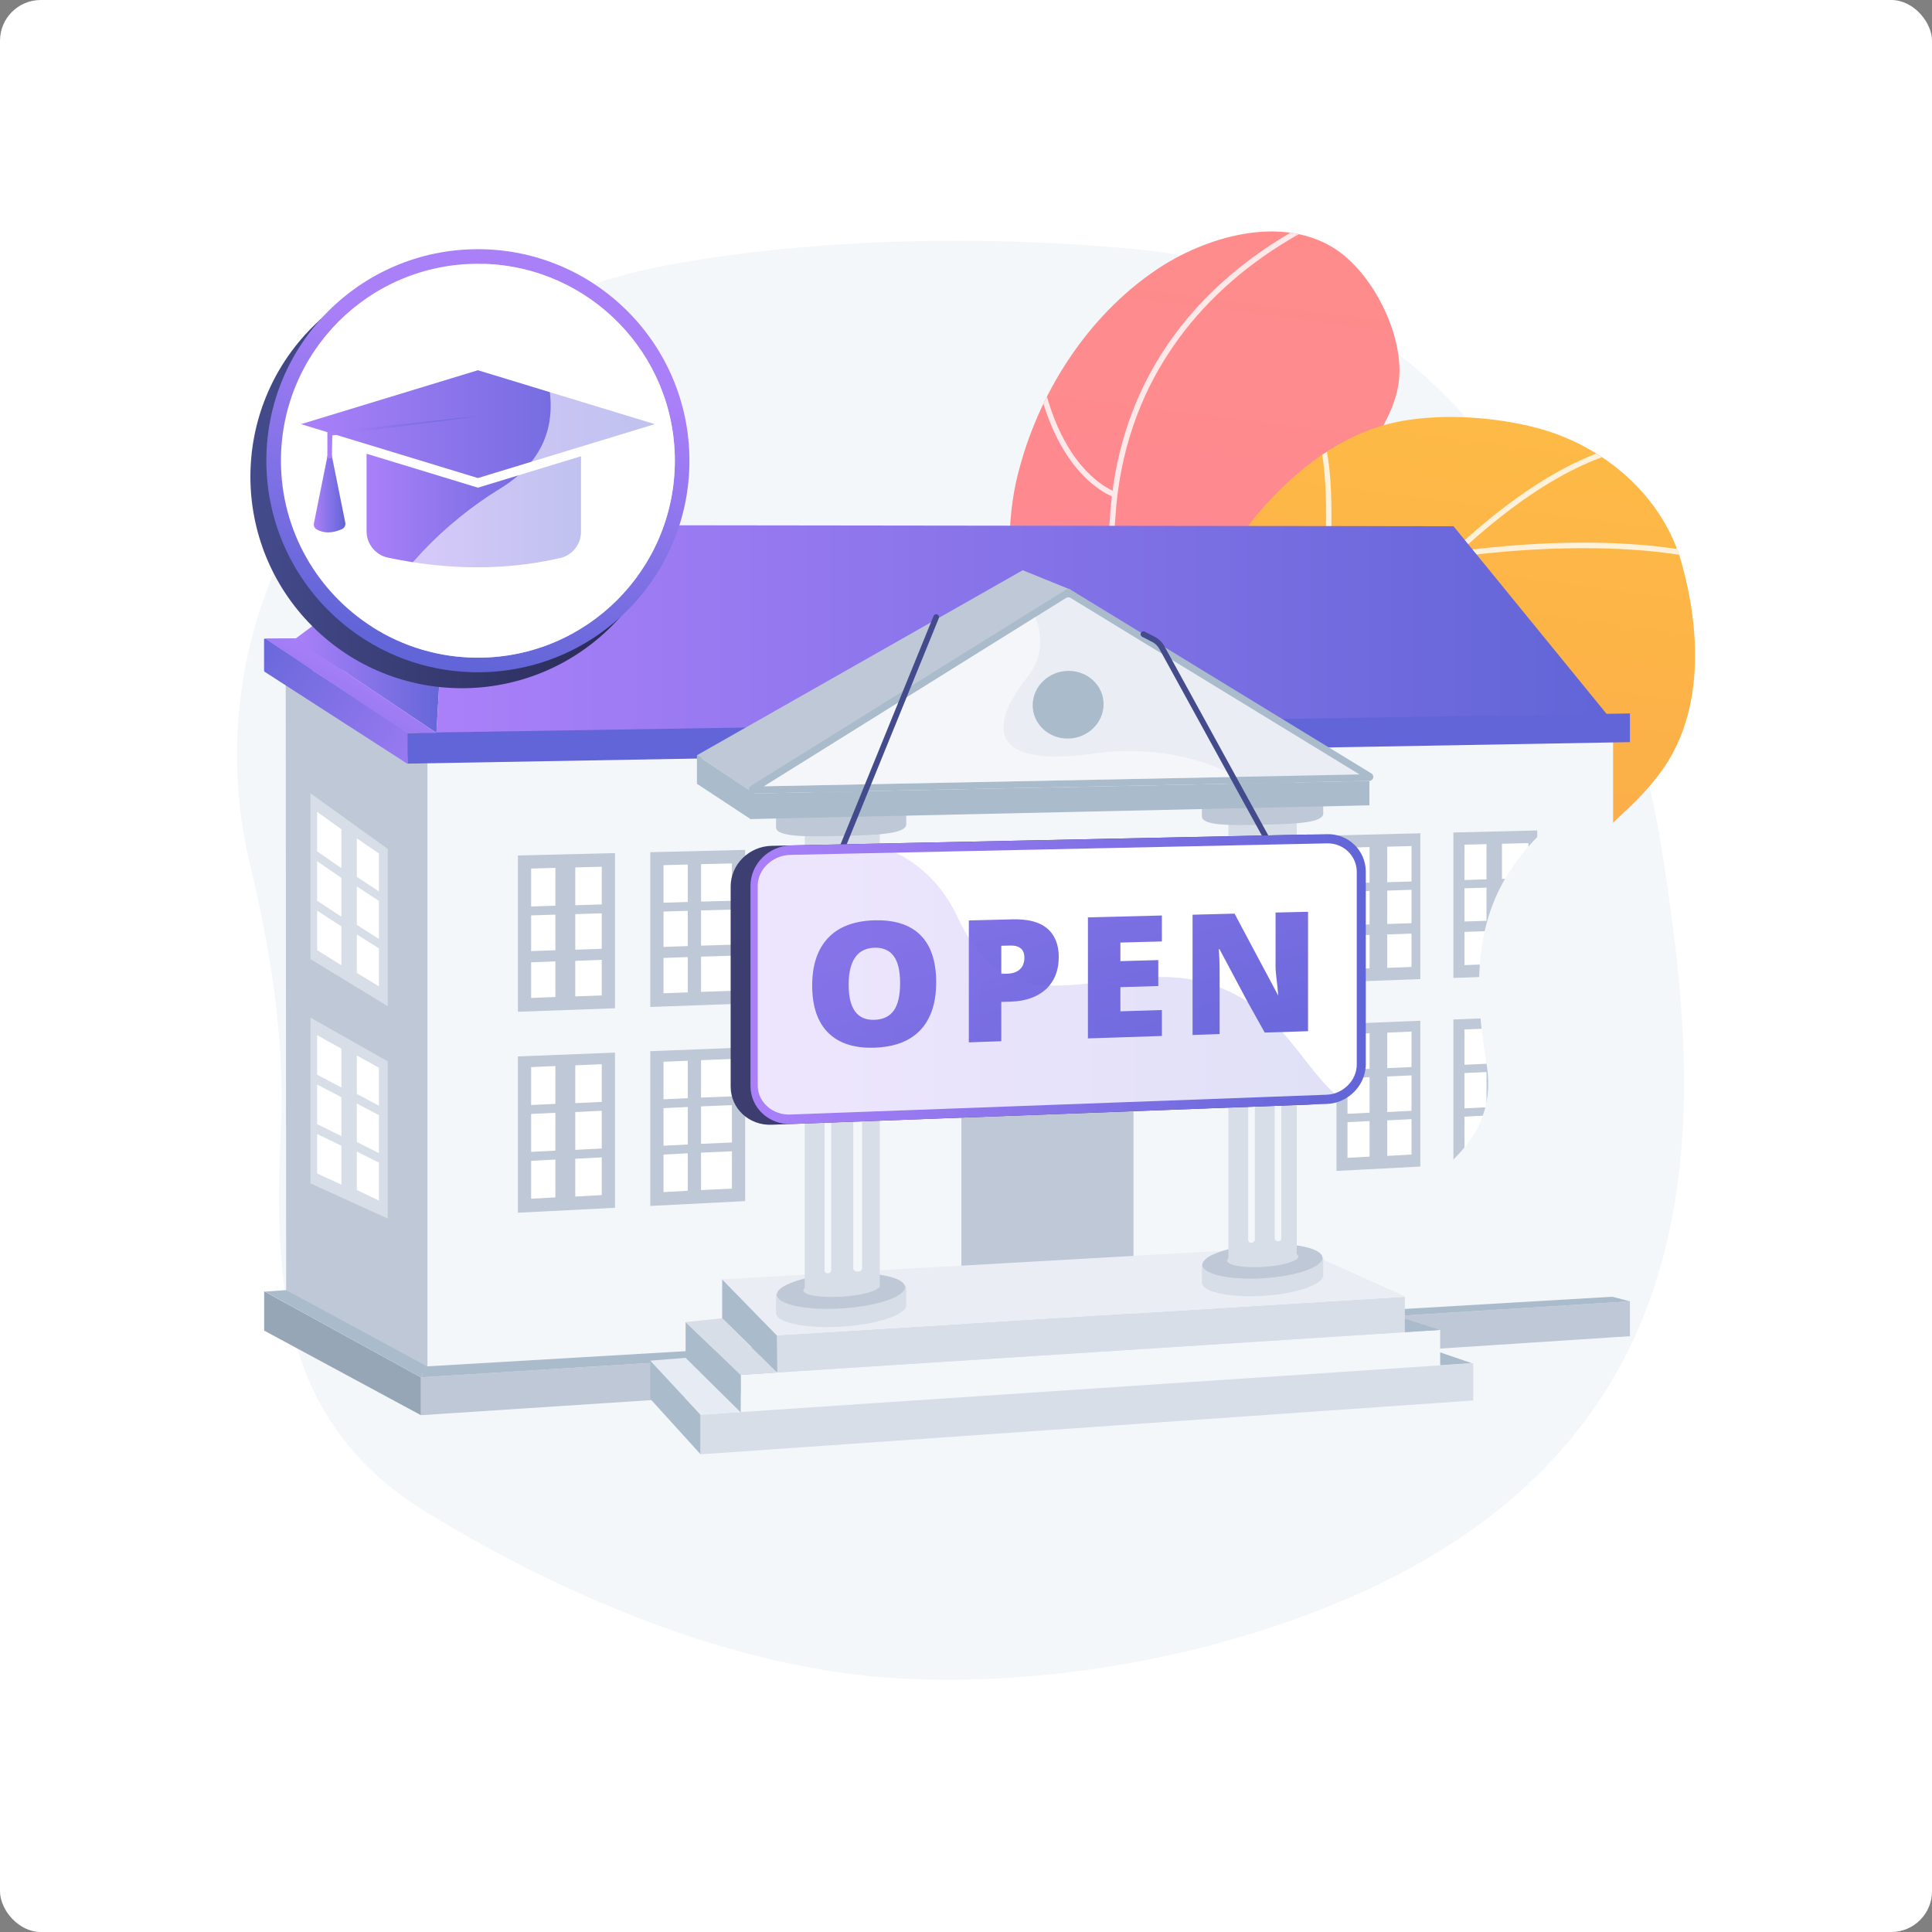<?xml version="1.0" encoding="UTF-8"?>
<svg xmlns="http://www.w3.org/2000/svg" xmlns:xlink="http://www.w3.org/1999/xlink" viewBox="0 0 3710 3710">
  <rect x="0" y="0" width="3710" height="3710" fill="#808080" stroke="none"/>
  <defs>
    <style>
      .cls-1 {
        opacity: .6;
      }

      .cls-1, .cls-2, .cls-3, .cls-4, .cls-5, .cls-6, .cls-7, .cls-8, .cls-9, .cls-10, .cls-11, .cls-12, .cls-13, .cls-14, .cls-15, .cls-16, .cls-17, .cls-18, .cls-19, .cls-20, .cls-21, .cls-22, .cls-23, .cls-24, .cls-25, .cls-26, .cls-27, .cls-28, .cls-29, .cls-30, .cls-31, .cls-32, .cls-33 {
        stroke-width: 0px;
      }

      .cls-1, .cls-17, .cls-30 {
        fill: #fff;
      }

      .cls-1, .cls-34, .cls-30 {
        mix-blend-mode: soft-light;
      }

      .cls-35, .cls-20 {
        fill: url(#linear-gradient-2);
      }

      .cls-2 {
        fill: url(#linear-gradient-12);
      }

      .cls-3 {
        fill: url(#linear-gradient-17);
      }

      .cls-4 {
        fill: url(#linear-gradient-19);
      }

      .cls-5, .cls-36 {
        fill: url(#linear-gradient);
      }

      .cls-6 {
        fill: url(#linear-gradient-6);
      }

      .cls-7 {
        fill: #d8dee8;
      }

      .cls-8, .cls-27 {
        fill: #f4f7fa;
      }

      .cls-9 {
        fill: #e6ebf4;
      }

      .cls-37 {
        isolation: isolate;
      }

      .cls-10 {
        fill: url(#linear-gradient-15);
      }

      .cls-11 {
        fill: #bfc8d6;
      }

      .cls-12 {
        fill: url(#linear-gradient-11);
      }

      .cls-13 {
        fill: url(#linear-gradient-5);
      }

      .cls-14 {
        fill: #444b8c;
      }

      .cls-38 {
        clip-path: url(#clippath-1);
      }

      .cls-15 {
        fill: url(#linear-gradient-13);
      }

      .cls-16 {
        fill: url(#linear-gradient-16);
      }

      .cls-18 {
        fill: url(#linear-gradient-20);
      }

      .cls-19 {
        fill: url(#linear-gradient-14);
      }

      .cls-21 {
        fill: #eaedf3;
      }

      .cls-34 {
        opacity: .8;
      }

      .cls-22 {
        fill: url(#linear-gradient-21);
        opacity: .2;
      }

      .cls-22, .cls-27 {
        mix-blend-mode: multiply;
      }

      .cls-23 {
        fill: url(#linear-gradient-7);
      }

      .cls-24 {
        fill: url(#linear-gradient-3);
      }

      .cls-39 {
        clip-path: url(#clippath);
      }

      .cls-25 {
        fill: url(#linear-gradient-9);
      }

      .cls-26 {
        fill: #abc;
      }

      .cls-28 {
        fill: url(#linear-gradient-8);
      }

      .cls-29 {
        fill: url(#linear-gradient-18);
      }

      .cls-30 {
        opacity: .5;
      }

      .cls-31 {
        fill: url(#linear-gradient-10);
      }

      .cls-32 {
        fill: url(#linear-gradient-4);
      }

      .cls-33 {
        fill: #97a6b7;
      }
    </style>
    <linearGradient id="linear-gradient" x1="2478.35" y1="-418.66" x2="1535.87" y2="6877.95" gradientUnits="userSpaceOnUse">
      <stop offset="0" stop-color="#ff9085"/>
      <stop offset="1" stop-color="#fb6fbb"/>
    </linearGradient>
    <clipPath id="clippath">
      <path class="cls-5" d="M2682.43,1070.87c-11.42,1.01-22.33,2.19-32.3,3.16-30.92,3.01-98.7,21.77-122.07-9.02-38.53-50.8,59.36-136.96,84-175.66,30.48-47.88,68.25-101.18,74.38-159.33,9.32-88.43-51.26-208.06-126.02-254.24-103.12-63.7-247.18-20.35-339.83,42.19-134.22,90.6-228.53,240.04-266.81,396.13-41.26,168.24,15.64,342.39-.67,512.91-25.63,268.02-405.5-73.44-331.26,631.35,16.39,155.59,43.12,325.79,130.53,459.15,36.25,55.3,108.72,132.15,180.95,127.71,102.42-6.29,97.84-151.18,129.62-218.07,37.14-78.19,101.94-139.96,173.95-186.16,91.59-58.77,197.77-111.33,234.18-222.3,23.64-72.06-11.94-146.26-57.46-202.32-25.09-30.89-78.57-66.21-70.55-111.73,6.65-37.76,59.7-65.49,87.36-85.4,85.08-61.22,167.79-127.18,243.45-199.79,67.9-65.16,182.73-164.01,173.43-269.91-7.48-85.23-95.53-84.84-164.88-78.68Z"/>
    </clipPath>
    <linearGradient id="linear-gradient-2" x1="2738.31" y1="145.31" x2="2037.26" y2="5572.81" gradientUnits="userSpaceOnUse">
      <stop offset="0" stop-color="#ffc444"/>
      <stop offset="1" stop-color="#f36f56"/>
    </linearGradient>
    <clipPath id="clippath-1">
      <path class="cls-20" d="M3229.58,1082.22c-35.83-129.14-149.29-226.95-279.09-260.71-79.03-20.56-175.51-27.51-256.11-13.48-113.37,19.73-206.95,93.69-279.9,179.41-85.71,100.72-93.73,225.53-124.37,349.51-6.01,24.31-45.63,158.15-75.63,79.71-41.84-109.38-135.14-90.09-135.16-90.09-73,15.1-129.11,68.7-156.1,136.16-72.1,180.19-49.81,414.26-34.56,603.13,7.17,88.84,18.22,177.21,31.4,265.29,3.26,21.77,18.89,39.65,40.05,45.74,21.16,6.09,43.92-.74,58.25-17.47,14.89-17.39,30.49-33.36,44.94-47.42,138.9-135.17,356.38-155.18,539.88-163.26,107.14-4.72,195.42-11.53,288.77-69.06,38.79-23.91,80.95-53.26,98.93-96.95,16.27-39.52,19.43-107.2-5.07-143.95-30.51-45.77-98.28-42.89-138.62-76.61-65.18-54.48,105.3-92.39,139.64-103.43,54.75-17.6,91.05-61.26,132.06-99.12,31.33-28.92,60.79-60.39,83.52-96.62,69.44-110.65,60.92-259.19,27.18-380.77Z"/>
    </clipPath>
    <linearGradient id="linear-gradient-3" x1="1645.25" y1="1867.4" x2="1673.37" y2="1580.58" gradientUnits="userSpaceOnUse">
      <stop offset="0" stop-color="#aa80f9"/>
      <stop offset="1" stop-color="#6165d7"/>
    </linearGradient>
    <linearGradient id="linear-gradient-4" x1="567.33" y1="1207.77" x2="861.24" y2="1207.77" xlink:href="#linear-gradient-3"/>
    <linearGradient id="linear-gradient-5" x1="838.05" y1="1207.77" x2="3088.17" y2="1207.77" xlink:href="#linear-gradient-3"/>
    <linearGradient id="linear-gradient-6" x1="1892.4" y1="2058.56" x2="1921.44" y2="1762.38" xlink:href="#linear-gradient-3"/>
    <linearGradient id="linear-gradient-7" x1="889.43" y1="1536.22" x2="453.24" y2="1199" xlink:href="#linear-gradient-3"/>
    <linearGradient id="linear-gradient-8" x1="695.46" y1="1275.65" x2="526.26" y2="1593.79" xlink:href="#linear-gradient-3"/>
    <linearGradient id="linear-gradient-9" x1="480.85" y1="915.37" x2="1293.27" y2="915.37" gradientTransform="translate(907.08 -359.14) rotate(45)" gradientUnits="userSpaceOnUse">
      <stop offset="0" stop-color="#444b8c"/>
      <stop offset="1" stop-color="#26264f"/>
    </linearGradient>
    <linearGradient id="linear-gradient-10" x1="978.57" y1="676.15" x2="811.68" y2="1248.01" xlink:href="#linear-gradient-3"/>
    <linearGradient id="linear-gradient-11" x1="578.05" y1="814.47" x2="1257.35" y2="814.47" xlink:href="#linear-gradient-3"/>
    <linearGradient id="linear-gradient-12" x1="703.93" y1="980.36" x2="1115.72" y2="980.36" xlink:href="#linear-gradient-3"/>
    <linearGradient id="linear-gradient-13" x1="602.61" y1="938.48" x2="663.28" y2="938.48" xlink:href="#linear-gradient-3"/>
    <linearGradient id="linear-gradient-14" x1="628.66" y1="839.56" x2="917.7" y2="839.56" xlink:href="#linear-gradient-3"/>
    <linearGradient id="linear-gradient-15" x1="1303.72" y1="-832.57" x2="2203.09" y2="2694.67" gradientUnits="userSpaceOnUse">
      <stop offset="0" stop-color="#40447e"/>
      <stop offset="1" stop-color="#3c3b6b"/>
    </linearGradient>
    <linearGradient id="linear-gradient-16" x1="1441.17" y1="1880.16" x2="2622.7" y2="1880.16" xlink:href="#linear-gradient-3"/>
    <linearGradient id="linear-gradient-17" x1="1457.23" y1="1020.61" x2="1802.57" y2="2374.97" xlink:href="#linear-gradient-3"/>
    <linearGradient id="linear-gradient-18" x1="1706.27" y1="970.06" x2="2045.46" y2="2300.31" xlink:href="#linear-gradient-3"/>
    <linearGradient id="linear-gradient-19" x1="1916.95" y1="922.26" x2="2252.34" y2="2237.64" xlink:href="#linear-gradient-3"/>
    <linearGradient id="linear-gradient-20" x1="2147.68" y1="875.89" x2="2477.55" y2="2169.57" xlink:href="#linear-gradient-3"/>
    <linearGradient id="linear-gradient-21" x1="1441.17" y1="1889.31" x2="2577.72" y2="1889.31" xlink:href="#linear-gradient-3"/>
  </defs>
  <g class="cls-37">
    <g id="Layer_2" data-name="Layer 2">
      <g id="Background">
        <rect class="cls-17" y="0" width="3710" height="3710" rx="78.24" ry="78.24"/>
      </g>
      <g id="Illustration">
        <path class="cls-8" d="M3195.32,2408.31c-80.94,311.22-308.86,599.46-860.96,748.59-199.51,53.91-431.69,80.38-638.68,64.03-304.64-24.08-623.93-161.6-877.66-317.52-175.6-107.9-245.49-253.49-270.23-418.07-15.31-101.76-13.37-210.77-8.49-322.62,7.35-168.26-19.4-337.69-59.01-501.41-60.95-252.07-10.74-516.48,139.63-733.31,150.38-216.83,388-367.7,659.02-418.39,456.6-85.38,919.83-29.04,919.83-29.04,610.1,63.37,918.93,669.07,994.25,1162.09,34.44,225.32,70.44,503.62,2.29,765.64Z"/>
        <g>
          <g>
            <path class="cls-36" d="M2682.43,1070.87c-11.42,1.01-22.33,2.19-32.3,3.16-30.92,3.01-98.7,21.77-122.07-9.02-38.53-50.8,59.36-136.96,84-175.66,30.48-47.88,68.25-101.18,74.38-159.33,9.32-88.43-51.26-208.06-126.02-254.24-103.12-63.7-247.18-20.35-339.83,42.19-134.22,90.6-228.53,240.04-266.81,396.13-41.26,168.24,15.64,342.39-.67,512.91-25.63,268.02-405.5-73.44-331.26,631.35,16.39,155.59,43.12,325.79,130.53,459.15,36.25,55.3,108.72,132.15,180.95,127.71,102.42-6.29,97.84-151.18,129.62-218.07,37.14-78.19,101.94-139.96,173.95-186.16,91.59-58.77,197.77-111.33,234.18-222.3,23.64-72.06-11.94-146.26-57.46-202.32-25.09-30.89-78.57-66.21-70.55-111.73,6.65-37.76,59.7-65.49,87.36-85.4,85.08-61.22,167.79-127.18,243.45-199.79,67.9-65.16,182.73-164.01,173.43-269.91-7.48-85.23-95.53-84.84-164.88-78.68Z"/>
            <g class="cls-39">
              <g class="cls-34">
                <path class="cls-17" d="M2136.6,2829.32c-1.05,0-2.1-.31-3.02-.97-174.81-124.87-257.09-315.52-251.52-582.85,4.86-233.06,73.17-485.94,139.24-730.49,52.03-192.58,101.17-374.48,110.11-520.59,7.17-117.06,40.59-223.24,99.35-315.6,46.99-73.86,110.17-139.04,187.79-193.75,132.03-93.06,262.09-123.94,263.39-124.25,2.8-.65,5.59,1.09,6.24,3.89.65,2.8-1.09,5.59-3.89,6.24-1.28.3-129.65,30.83-260.05,122.83-120.04,84.69-266.49,240.4-282.46,501.27-9.01,147.16-58.28,329.56-110.45,522.66-130.01,481.25-277.36,1026.7,108.29,1302.16,2.33,1.67,2.88,4.91,1.21,7.25-1.02,1.42-2.61,2.18-4.23,2.18Z"/>
                <path class="cls-17" d="M2140.73,954.92c-.53,0-1.07-.08-1.6-.25-1.4-.45-34.67-11.54-71.07-54.82-33.2-39.47-75.42-114.6-88.08-248.38-.27-2.86,1.83-5.39,4.68-5.66,2.84-.28,5.39,1.83,5.66,4.68,12.35,130.55,53.1,203.65,85.11,241.98,34.54,41.36,66.57,52.21,66.89,52.31,2.72.89,4.22,3.82,3.33,6.55-.71,2.19-2.75,3.59-4.94,3.59Z"/>
                <path class="cls-17" d="M2088.75,1281.56c-2.63,0-4.89-1.99-5.16-4.67-.29-2.85,1.79-5.41,4.64-5.7.89-.09,90.06-9.68,206.91-61.25,107.75-47.55,261.77-141.55,383.69-319.37,1.62-2.37,4.85-2.97,7.23-1.35,2.37,1.62,2.97,4.86,1.35,7.23-123.41,179.99-279.36,275.09-388.46,323.18-118.28,52.13-208.77,61.81-209.67,61.91-.18.02-.36.03-.53.03Z"/>
                <path class="cls-17" d="M1901.14,2078.57c-.57,0-1.16-.1-1.73-.3-3.62-1.28-89.46-32.25-160.39-119.02-41.67-50.98-69.25-110.63-81.99-177.31-15.87-83.09-8.58-177.32,21.69-280.08.81-2.75,3.69-4.33,6.45-3.52,2.75.81,4.33,3.7,3.52,6.45-67.29,228.45-5.57,369.44,58.07,447.5,69.04,84.69,155.24,115.87,156.1,116.17,2.71.96,4.12,3.93,3.17,6.63-.75,2.14-2.76,3.47-4.9,3.47Z"/>
                <path class="cls-17" d="M1931.37,1903.16c-2.57,0-4.8-1.9-5.15-4.52-.37-2.85,1.63-5.46,4.47-5.83,4.16-.55,416.75-56.6,517.86-212.72,1.57-2.41,4.78-3.1,7.19-1.54,2.41,1.56,3.1,4.78,1.54,7.19-43.67,67.43-145.46,124.52-302.55,169.69-116.46,33.49-221.63,47.55-222.68,47.69-.23.03-.46.04-.69.04Z"/>
              </g>
            </g>
          </g>
          <g>
            <path class="cls-35" d="M3229.58,1082.22c-35.83-129.14-149.29-226.95-279.09-260.71-79.03-20.56-175.51-27.51-256.11-13.48-113.37,19.73-206.95,93.69-279.9,179.41-85.71,100.72-93.73,225.53-124.37,349.51-6.01,24.31-45.63,158.15-75.63,79.71-41.84-109.38-135.14-90.09-135.16-90.09-73,15.1-129.11,68.7-156.1,136.16-72.1,180.19-49.81,414.26-34.56,603.13,7.17,88.84,18.22,177.21,31.4,265.29,3.26,21.77,18.89,39.65,40.05,45.74,21.16,6.09,43.92-.74,58.25-17.47,14.89-17.39,30.49-33.36,44.94-47.42,138.9-135.17,356.38-155.18,539.88-163.26,107.14-4.72,195.42-11.53,288.77-69.06,38.79-23.91,80.95-53.26,98.93-96.95,16.27-39.52,19.43-107.2-5.07-143.95-30.51-45.77-98.28-42.89-138.62-76.61-65.18-54.48,105.3-92.39,139.64-103.43,54.75-17.6,91.05-61.26,132.06-99.12,31.33-28.92,60.79-60.39,83.52-96.62,69.44-110.65,60.92-259.19,27.18-380.77Z"/>
            <g class="cls-38">
              <g class="cls-34">
                <path class="cls-17" d="M1898.53,2423.27c-.74,0-1.5-.16-2.21-.5-2.6-1.22-3.71-4.32-2.49-6.92,1.71-3.63,173.7-367.03,411.06-739.49,139.48-218.86,273.93-398.02,399.62-532.5,157.59-168.61,302-267.24,429.21-293.13,2.82-.57,5.56,1.24,6.13,4.06.57,2.81-1.24,5.56-4.06,6.13-125.05,25.45-267.6,123.04-423.69,290.04-125.25,134.01-259.31,312.66-398.44,530.99-237.01,371.91-408.72,734.72-410.42,738.34-.89,1.88-2.76,2.98-4.7,2.98Z"/>
                <path class="cls-17" d="M2516.65,1383.31c-.27,0-.55-.02-.83-.06-2.84-.45-4.77-3.12-4.31-5.95.78-4.9,77.37-491.04,1.32-573.08-1.95-2.1-1.83-5.39.28-7.34,2.1-1.95,5.4-1.82,7.34.28,79.46,85.71,4.55,561.56,1.32,581.78-.41,2.56-2.62,4.38-5.13,4.38Z"/>
                <path class="cls-17" d="M3425.44,1131.61c-.94,0-1.89-.25-2.75-.79-203.87-127.42-627.99-60.88-632.26-60.19-2.84.45-5.5-1.47-5.96-4.3-.46-2.83,1.47-5.5,4.3-5.96,1.07-.17,108.9-17.33,240.75-18.33,121.99-.96,290.22,12.19,398.67,79.97,2.43,1.52,3.17,4.73,1.65,7.16-.99,1.58-2.68,2.44-4.41,2.44Z"/>
                <path class="cls-17" d="M2069.64,2091.36c-.39,0-.78-.04-1.18-.14-2.8-.65-4.54-3.44-3.89-6.24,55.64-240.45-153-591.03-155.11-594.54-1.48-2.46-.69-5.65,1.77-7.13,2.47-1.48,5.66-.69,7.13,1.77.53.89,53.88,90.03,99.54,208.02,42.26,109.2,86.41,266.23,56.79,394.23-.56,2.4-2.7,4.03-5.06,4.03Z"/>
                <path class="cls-17" d="M2242.13,1792.16c-2.18,0-4.21-1.39-4.93-3.57-.9-2.73.58-5.66,3.31-6.56,1.86-.62,189.02-62,415.69-106.46,209.59-41.12,496.85-75.76,675.2-7.3,2.68,1.03,4.02,4.03,2.99,6.71-1.03,2.68-4.03,4.02-6.71,2.99-176.04-67.57-461.23-33.06-669.47,7.8-226.04,44.34-412.58,105.52-414.44,106.13-.54.18-1.09.26-1.63.26Z"/>
              </g>
            </g>
          </g>
        </g>
        <g>
          <polygon class="cls-8" points="3097.39 1390.28 3097.39 2568.19 2632.39 2593.36 2460.75 2602.67 820.95 2691.54 820.95 1426.88 3095.34 1390.32 3097.39 1390.28"/>
          <g>
            <g>
              <g>
                <g>
                  <polygon class="cls-11" points="2727.42 1880.14 2566.42 1886.06 2566.42 1604.16 2727.42 1600.14 2727.42 1880.14"/>
                  <g>
                    <g>
                      <polygon class="cls-17" points="2629.97 1694.92 2587.6 1696.2 2587.6 1627.8 2629.97 1626.64 2629.97 1694.92"/>
                      <polygon class="cls-17" points="2710.47 1692.72 2663.87 1694.1 2663.87 1625.91 2710.47 1624.66 2710.47 1692.72"/>
                    </g>
                    <g>
                      <polygon class="cls-17" points="2629.97 1775.24 2587.6 1776.67 2587.6 1712.29 2629.97 1710.98 2629.97 1775.24"/>
                      <polygon class="cls-17" points="2710.47 1772.78 2663.87 1774.33 2663.87 1710.15 2710.47 1708.73 2710.47 1772.78"/>
                    </g>
                    <g>
                      <polygon class="cls-17" points="2629.97 1859.58 2587.6 1861.17 2587.6 1796.79 2629.97 1795.32 2629.97 1859.58"/>
                      <polygon class="cls-17" points="2710.47 1856.85 2663.87 1858.57 2663.87 1794.39 2710.47 1792.8 2710.47 1856.85"/>
                    </g>
                  </g>
                </g>
                <g>
                  <polygon class="cls-11" points="2951.98 1872.12 2790.97 1877.94 2790.97 1598.64 2951.98 1594.7 2951.98 1872.12"/>
                  <g>
                    <g>
                      <polygon class="cls-17" points="2854.53 1688.58 2812.16 1689.84 2812.16 1622.07 2854.53 1620.93 2854.53 1688.58"/>
                      <polygon class="cls-17" points="2935.03 1686.42 2884.19 1687.78 2884.19 1620.22 2935.03 1618.99 2935.03 1686.42"/>
                    </g>
                    <g>
                      <polygon class="cls-17" points="2854.53 1768.16 2812.16 1769.57 2812.16 1705.78 2854.53 1704.5 2854.53 1768.16"/>
                      <polygon class="cls-17" points="2935.03 1765.75 2884.19 1767.27 2884.19 1703.68 2935.03 1702.28 2935.03 1765.75"/>
                    </g>
                    <g>
                      <polygon class="cls-17" points="2854.53 1851.73 2812.16 1853.28 2812.16 1789.5 2854.53 1788.06 2854.53 1851.73"/>
                      <polygon class="cls-17" points="2935.03 1849.04 2884.19 1850.74 2884.19 1787.14 2935.03 1785.58 2935.03 1849.04"/>
                    </g>
                  </g>
                </g>
              </g>
              <g>
                <g>
                  <polygon class="cls-11" points="2727.42 2240.13 2566.42 2248.5 2566.42 1966.6 2727.42 1960.14 2727.42 2240.13"/>
                  <g>
                    <g>
                      <polygon class="cls-17" points="2629.97 2052.36 2587.6 2054.31 2587.6 1985.91 2629.97 1984.09 2629.97 2052.36"/>
                      <polygon class="cls-17" points="2710.47 2049.01 2663.87 2051.12 2663.87 1982.93 2710.47 1980.96 2710.47 2049.01"/>
                    </g>
                    <g>
                      <polygon class="cls-17" points="2629.97 2136.7 2587.6 2138.81 2587.6 2070.41 2629.97 2068.43 2629.97 2136.7"/>
                      <polygon class="cls-17" points="2710.47 2133.08 2663.87 2135.37 2663.87 2067.17 2710.47 2065.03 2710.47 2133.08"/>
                    </g>
                    <g>
                      <polygon class="cls-17" points="2629.97 2221.04 2587.6 2223.31 2587.6 2154.9 2629.97 2152.77 2629.97 2221.04"/>
                      <polygon class="cls-17" points="2710.47 2217.15 2663.87 2219.61 2663.87 2151.41 2710.47 2149.1 2710.47 2217.15"/>
                    </g>
                  </g>
                </g>
                <g>
                  <polygon class="cls-11" points="2951.98 2228.81 2790.97 2237.02 2790.97 1957.73 2951.98 1951.38 2951.98 2228.81"/>
                  <g>
                    <g>
                      <polygon class="cls-17" points="2854.53 2042.72 2812.16 2044.64 2812.16 1976.87 2854.53 1975.08 2854.53 2042.72"/>
                      <polygon class="cls-17" points="2935.03 2039.44 2884.19 2041.51 2884.19 1973.94 2935.03 1972.01 2935.03 2039.44"/>
                    </g>
                    <g>
                      <polygon class="cls-17" points="2854.53 2126.29 2812.16 2128.35 2812.16 2060.58 2854.53 2058.64 2854.53 2126.29"/>
                      <polygon class="cls-17" points="2935.03 2122.73 2884.19 2124.97 2884.19 2057.41 2935.03 2055.3 2935.03 2122.73"/>
                    </g>
                    <g>
                      <polygon class="cls-17" points="2854.53 2209.85 2812.16 2212.07 2812.16 2144.3 2854.53 2142.2 2854.53 2209.85"/>
                      <polygon class="cls-17" points="2935.03 2206.03 2884.19 2208.44 2884.19 2140.87 2935.03 2138.6 2935.03 2206.03"/>
                    </g>
                  </g>
                </g>
              </g>
            </g>
            <g>
              <g>
                <g>
                  <polygon class="cls-11" points="1180.95 1936.18 994.52 1942.89 994.52 1642.74 1180.95 1638.18 1180.95 1936.18"/>
                  <g>
                    <g>
                      <polygon class="cls-17" points="1066.55 1739.25 1019.94 1740.7 1019.94 1667.87 1066.55 1666.56 1066.55 1739.25"/>
                      <polygon class="cls-17" points="1155.52 1736.75 1104.68 1738.32 1104.68 1665.73 1155.52 1664.32 1155.52 1736.75"/>
                    </g>
                    <g>
                      <polygon class="cls-17" points="1066.55 1824.75 1019.94 1826.38 1019.94 1757.83 1066.55 1756.35 1066.55 1824.75"/>
                      <polygon class="cls-17" points="1155.52 1821.97 1104.68 1823.72 1104.68 1755.4 1155.52 1753.79 1155.52 1821.97"/>
                    </g>
                    <g>
                      <polygon class="cls-17" points="1066.55 1914.54 1019.94 1916.34 1019.94 1847.8 1066.55 1846.13 1066.55 1914.54"/>
                      <polygon class="cls-17" points="1155.52 1911.44 1104.68 1913.4 1104.68 1845.08 1155.52 1843.27 1155.52 1911.44"/>
                    </g>
                  </g>
                </g>
                <g>
                  <polygon class="cls-11" points="1430.92 1927.1 1248.74 1933.68 1248.74 1636.49 1430.92 1632.02 1430.92 1927.1"/>
                  <g>
                    <g>
                      <polygon class="cls-17" points="1320.76 1732.07 1274.16 1733.49 1274.16 1661.38 1320.76 1660.1 1320.76 1732.07"/>
                      <polygon class="cls-17" points="1405.5 1729.75 1346.19 1731.29 1346.19 1659.4 1405.5 1658.01 1405.5 1729.75"/>
                    </g>
                    <g>
                      <polygon class="cls-17" points="1320.76 1816.74 1274.16 1818.33 1274.16 1750.46 1320.76 1749 1320.76 1816.74"/>
                      <polygon class="cls-17" points="1405.5 1814.15 1346.19 1815.87 1346.19 1748.21 1405.5 1746.63 1405.5 1814.15"/>
                    </g>
                    <g>
                      <polygon class="cls-17" points="1320.76 1905.64 1274.16 1907.4 1274.16 1839.54 1320.76 1837.9 1320.76 1905.64"/>
                      <polygon class="cls-17" points="1405.5 1902.76 1346.19 1904.68 1346.19 1837.02 1405.5 1835.25 1405.5 1902.76"/>
                    </g>
                  </g>
                </g>
              </g>
              <g>
                <g>
                  <polygon class="cls-11" points="1180.95 2319.31 994.52 2328.79 994.52 2028.64 1180.95 2021.32 1180.95 2319.31"/>
                  <g>
                    <g>
                      <polygon class="cls-17" points="1066.55 2119.76 1019.94 2121.97 1019.94 2049.14 1066.55 2047.08 1066.55 2119.76"/>
                      <polygon class="cls-17" points="1155.52 2115.96 1104.68 2118.36 1104.68 2045.77 1155.52 2043.53 1155.52 2115.96"/>
                    </g>
                    <g>
                      <polygon class="cls-17" points="1066.55 2209.54 1019.94 2211.93 1019.94 2139.1 1066.55 2136.86 1066.55 2209.54"/>
                      <polygon class="cls-17" points="1155.52 2205.44 1104.68 2208.03 1104.68 2135.44 1155.52 2133.01 1155.52 2205.44"/>
                    </g>
                    <g>
                      <polygon class="cls-17" points="1066.55 2299.33 1019.94 2301.89 1019.94 2229.07 1066.55 2226.65 1066.55 2299.33"/>
                      <polygon class="cls-17" points="1155.52 2294.92 1104.68 2297.7 1104.68 2225.11 1155.52 2222.49 1155.52 2294.92"/>
                    </g>
                  </g>
                </g>
                <g>
                  <polygon class="cls-11" points="1430.92 2306.49 1248.74 2315.79 1248.74 2018.6 1430.92 2011.41 1430.92 2306.49"/>
                  <g>
                    <g>
                      <polygon class="cls-17" points="1320.76 2108.85 1274.16 2111.01 1274.16 2038.9 1320.76 2036.88 1320.76 2108.85"/>
                      <polygon class="cls-17" points="1405.5 2105.32 1346.19 2107.67 1346.19 2035.78 1405.5 2033.58 1405.5 2105.32"/>
                    </g>
                    <g>
                      <polygon class="cls-17" points="1320.76 2197.75 1274.16 2200.09 1274.16 2127.98 1320.76 2125.78 1320.76 2197.75"/>
                      <polygon class="cls-17" points="1405.5 2193.94 1346.19 2196.48 1346.19 2124.58 1405.5 2122.2 1405.5 2193.94"/>
                    </g>
                    <g>
                      <polygon class="cls-17" points="1320.76 2286.65 1274.16 2289.17 1274.16 2217.06 1320.76 2214.68 1320.76 2286.65"/>
                      <polygon class="cls-17" points="1405.5 2282.56 1346.19 2285.28 1346.19 2213.39 1405.5 2210.82 1405.5 2282.56"/>
                    </g>
                  </g>
                </g>
              </g>
            </g>
          </g>
          <path class="cls-11" d="M2019.33,1992.31l-14.58.61c-87.71,3.48-158.61,74.69-158.61,158.66v469.69l330.48-21.43v-463.45c0-82.86-70.31-147.53-157.29-144.08Z"/>
          <g>
            <g>
              <polygon class="cls-11" points="1981.72 1907.28 1808.01 1913.58 1808.01 1622.85 1981.72 1618.57 1981.72 1907.28"/>
              <g>
                <g>
                  <polygon class="cls-17" points="1875.8 1716.39 1829.19 1717.75 1829.19 1647.21 1875.8 1645.98 1875.8 1716.39"/>
                  <polygon class="cls-17" points="1956.3 1714.17 1901.22 1715.65 1901.22 1645.31 1956.3 1643.98 1956.3 1714.17"/>
                </g>
                <g>
                  <polygon class="cls-17" points="1875.8 1799.22 1829.19 1800.75 1829.19 1734.35 1875.8 1732.96 1875.8 1799.22"/>
                  <polygon class="cls-17" points="1956.3 1796.75 1901.22 1798.4 1901.22 1732.2 1956.3 1730.68 1956.3 1796.75"/>
                </g>
                <g>
                  <polygon class="cls-17" points="1875.8 1886.2 1829.19 1887.89 1829.19 1821.5 1875.8 1819.93 1875.8 1886.2"/>
                  <polygon class="cls-17" points="1956.3 1883.45 1901.22 1885.28 1901.22 1819.08 1956.3 1817.39 1956.3 1883.45"/>
                </g>
              </g>
            </g>
            <g>
              <polygon class="cls-11" points="2218.99 1898.76 2041.04 1904.94 2041.04 1616.98 2218.99 1612.79 2218.99 1898.76"/>
              <g>
                <g>
                  <polygon class="cls-17" points="2119.42 1709.65 2064.34 1711.11 2064.34 1641.22 2119.42 1639.91 2119.42 1709.65"/>
                  <polygon class="cls-17" points="2195.69 1707.47 2144.84 1708.92 2144.84 1639.25 2195.69 1637.95 2195.69 1707.47"/>
                </g>
                <g>
                  <polygon class="cls-17" points="2119.42 1791.7 2064.34 1793.33 2064.34 1727.55 2119.42 1726.06 2119.42 1791.7"/>
                  <polygon class="cls-17" points="2195.69 1789.27 2144.84 1790.89 2144.84 1725.32 2195.69 1723.83 2195.69 1789.27"/>
                </g>
                <g>
                  <polygon class="cls-17" points="2119.42 1877.85 2064.34 1879.66 2064.34 1813.88 2119.42 1812.21 2119.42 1877.85"/>
                  <polygon class="cls-17" points="2195.69 1875.15 2144.84 1876.95 2144.84 1811.38 2195.69 1809.71 2195.69 1875.15"/>
                </g>
              </g>
            </g>
          </g>
          <path class="cls-27" d="M3097.39,1390.28v1129.33c-131.67,20.23-323.64,51.21-465,73.75-102.97,16.4-177.93,28.31-177.93,28.31,0,0,1.08-4.93,6.04-18.99,7.85-22.24,25.01-67.43,61.57-152.32,38.61-89.64,182.56-138.76,268.94-223.8,7.56-7.38,14.63-15.09,21.16-23.09,15.05-18.37,27.2-38.46,35.2-60.89,1.86-5.26,3.5-10.63,4.89-16.18.84-3.32,1.61-6.68,2.26-10.12,4.27-22.21,4.6-46.57,0-73.56-4.02-23.45-7.2-45.84-9.53-67.25-.73-6.68-1.39-13.3-1.94-19.8-2.45-28.13-3.32-54.57-2.59-79.52.22-8.15.62-16.11,1.21-23.96,1.68-22.5,4.75-43.8,9.32-64.03,8.18-36.49,21.15-69.62,39.08-100.52,12.53-21.62,27.5-42.19,44.96-62.06,5.41-6.14,11.03-12.2,16.95-18.23,11.14-11.43,23.16-22.65,36.09-33.79,97.34-83.83,106.64-151.15,107.18-183.25l2.13-.04Z"/>
          <polygon class="cls-11" points="3129.93 2565.85 808.27 2717.55 808.24 2644.95 3129.93 2498.98 3129.93 2565.85"/>
          <polygon class="cls-11" points="820.81 1435.35 820.81 2642.35 549.52 2477.35 548.66 1302.86 820.81 1435.35"/>
          <polygon class="cls-33" points="507.28 2479.61 808.24 2644.95 808.27 2717.55 507.28 2555.14 507.28 2479.61"/>
          <polygon class="cls-26" points="820.01 2623.79 549.52 2477.35 508.9 2480.29 808.24 2644.95 820.01 2623.79"/>
          <polygon class="cls-26" points="3129.93 2498.98 3096.03 2490.13 820.01 2623.79 808.24 2644.95 3129.93 2498.98"/>
          <polygon class="cls-24" points="2905.37 1262.26 507.28 1287.72 507.28 1226.56 2905.37 1206.67 2905.37 1262.26"/>
          <polygon class="cls-17" points="2189.33 2521.31 1833.43 2543.28 1833.43 2526.69 2189.33 2504.95 2189.33 2521.31"/>
          <polygon class="cls-32" points="838.05 1407.39 861.24 1008.14 567.33 1226.43 838.05 1407.39"/>
          <polygon class="cls-13" points="838.05 1407.39 861.24 1008.14 2791.21 1010.52 3088.17 1374.63 838.05 1407.39"/>
          <g>
            <polygon class="cls-7" points="744.54 2339.97 596.25 2272.52 596.25 1954.11 744.54 2037.99 744.54 2339.97"/>
            <g>
              <g>
                <polygon class="cls-17" points="655.57 2088.33 608.96 2063.71 608.96 1987.81 655.57 2013.76 655.57 2088.33"/>
                <polygon class="cls-17" points="727.6 2123.2 685.23 2100.66 685.23 2026.83 727.6 2050.31 727.6 2123.2"/>
              </g>
              <g>
                <polygon class="cls-17" points="655.57 2181.56 608.96 2158.57 608.96 2082.68 655.57 2106.98 655.57 2181.56"/>
                <polygon class="cls-17" points="727.6 2214.32 685.23 2192.94 685.23 2119.12 727.6 2141.43 727.6 2214.32"/>
              </g>
              <g>
                <polygon class="cls-17" points="655.57 2274.78 608.96 2253.44 608.96 2177.55 655.57 2200.2 655.57 2274.78"/>
                <polygon class="cls-17" points="727.6 2305.43 685.23 2285.23 685.23 2211.4 727.6 2232.54 727.6 2305.43"/>
              </g>
            </g>
          </g>
          <g>
            <polygon class="cls-7" points="744.54 1932.17 596.25 1841.81 596.25 1523.4 744.54 1630.18 744.54 1932.17"/>
            <g>
              <g>
                <polygon class="cls-17" points="655.57 1667.09 608.96 1634.82 608.96 1558.93 655.57 1592.51 655.57 1667.09"/>
                <polygon class="cls-17" points="727.6 1711.8 685.23 1683.75 685.23 1609.93 727.6 1638.91 727.6 1711.8"/>
              </g>
              <g>
                <polygon class="cls-17" points="655.57 1760.31 608.96 1729.69 608.96 1653.8 655.57 1685.73 655.57 1760.31"/>
                <polygon class="cls-17" points="727.6 1802.92 685.23 1776.04 685.23 1702.21 727.6 1730.02 727.6 1802.92"/>
              </g>
              <g>
                <polygon class="cls-17" points="655.57 1853.53 608.96 1824.56 608.96 1748.66 655.57 1778.95 655.57 1853.53"/>
                <polygon class="cls-17" points="727.6 1894.03 685.23 1868.32 685.23 1794.49 727.6 1821.14 727.6 1894.03"/>
              </g>
            </g>
          </g>
          <polygon class="cls-6" points="3129.93 1425.11 782.68 1466.38 780.82 1407.39 3129.93 1370.04 3129.93 1425.11"/>
          <polygon class="cls-23" points="782.68 1405.05 507.28 1226.91 507.28 1289.42 782.68 1466.9 782.68 1405.05"/>
          <polygon class="cls-28" points="567.33 1226.08 838.05 1407.39 780.82 1407.39 508.9 1226.56 567.33 1226.08"/>
          <polygon class="cls-26" points="1345.39 2792.75 1248.74 2686.3 1248.74 2612.9 1345.39 2716.68 1345.39 2792.75"/>
          <g>
            <polygon class="cls-7" points="2697.76 2558.22 1490.24 2635.74 1490.24 2564.25 2697.76 2490.13 2697.76 2558.22"/>
            <polygon class="cls-8" points="2765.55 2621.68 1422.45 2711.77 1422.45 2640.09 2765.55 2553.78 2765.55 2621.68"/>
            <polygon class="cls-7" points="2829.11 2689.32 1345.39 2792.75 1345.39 2716.68 2829.11 2617.61 2829.11 2689.32"/>
          </g>
          <polygon class="cls-26" points="1492.64 2635.32 1386.78 2531.5 1386.78 2456.55 1491.75 2564.12 1492.64 2635.32"/>
          <polygon class="cls-26" points="1422.45 2639.77 1316.53 2538.76 1316.53 2608.6 1422.45 2712.67 1422.45 2639.77"/>
          <polygon class="cls-7" points="1316.53 2538.76 1386.78 2531.5 1491.75 2635.61 1421.87 2640.1 1316.53 2538.76"/>
          <polygon class="cls-9" points="1248.74 2612.9 1316.53 2607.38 1421.87 2711.79 1345.39 2716.68 1248.74 2612.9"/>
          <polygon class="cls-21" points="1491.75 2564.12 1386.78 2456.55 2485.8 2394.02 2699.18 2490.02 1491.75 2564.12"/>
          <polygon class="cls-26" points="2765.05 2553.9 2697.76 2532.25 2697.76 2558.22 2765.05 2553.9"/>
          <polygon class="cls-26" points="2826.11 2617.62 2765.55 2596.94 2765.55 2621.68 2826.11 2617.62"/>
          <g>
            <g>
              <path class="cls-7" d="M1490.24,2484.34v37c0,18.69,57.44,30.36,125.61,26.21,67.8-4.14,124.37-22.57,124.37-41.09v-36.64l-249.98,14.52Z"/>
              <path class="cls-11" d="M1737.94,2471.77c0,18.51-54.7,36.78-122.49,40.82-68.17,4.06-123.7-7.78-123.7-26.47s55.53-37.01,123.7-40.89c67.8-3.86,122.49,8.03,122.49,26.54Z"/>
            </g>
            <g>
              <polygon class="cls-7" points="1689.38 2472.65 1545.32 2481.2 1545.32 1570.51 1689.38 1567.24 1689.38 2472.65"/>
              <path class="cls-7" d="M1688.56,2469.25c0,9.16-32.53,18.5-72.78,20.86-40.38,2.37-73.2-3.17-73.2-12.38s32.83-18.57,73.2-20.88c40.25-2.31,72.78,3.25,72.78,12.41Z"/>
            </g>
            <g>
              <path class="cls-11" d="M1490.24,1550.68v37.92c0,18.7,57.44,18.29,125.61,16.68,67.8-1.6,124.37-3.87,124.37-22.38v-37.55l-249.98,5.34Z"/>
              <path class="cls-11" d="M1737.94,1548.16c0,18.51-54.37,19.83-122.16,21.34-68.16,1.52-124.03,2.65-124.03-16.04s55.53-34.97,123.7-36.34c67.8-1.37,122.49,12.54,122.49,31.05Z"/>
            </g>
          </g>
          <polygon class="cls-26" points="1442.3 1573.57 1338.31 1505.09 1338.31 1450.34 1447.39 1522.91 1442.3 1573.57"/>
          <polygon class="cls-11" points="1338.31 1450.3 1963.9 1095 2055.49 1132.17 1441.3 1519.6 1338.31 1450.3"/>
          <g>
            <path class="cls-8" d="M1596.16,2438.75c0,3.22-2.27,5.98-5.7,6.18l-.89.06c-3.43.19-6.12-2.26-6.12-5.48v-792.84c0-3.22,2.95-5.9,6.37-5.98l.55-.02c3.43-.09,5.78,2.45,5.78,5.67v792.42Z"/>
            <path class="cls-8" d="M1655.48,2435.48c0,3.21-3.01,5.97-6.42,6.16l-2.66.06c-3.41.19-7.87-2.25-7.87-5.46v-791.02c0-3.21,4.34-5.88,7.75-5.97l1.99-.02c3.41-.09,7.2,2.45,7.2,5.66v790.6Z"/>
          </g>
          <g>
            <g>
              <path class="cls-7" d="M2307.97,2428.57v34.24c0,18.09,53.22,29.51,117.07,25.64,63.52-3.85,115.96-21.57,115.96-39.49v-33.91l-233.03,13.52Z"/>
              <path class="cls-11" d="M2539.5,2415.42c0,17.92-51.25,35.48-114.78,39.25-63.86,3.78-115.87-7.8-115.87-25.89s52.01-35.7,115.87-39.31c63.52-3.59,114.78,8.03,114.78,25.96Z"/>
            </g>
            <g>
              <polygon class="cls-7" points="2490.15 2413.88 2358.81 2421.59 2358.81 1544.28 2490.15 1541.36 2490.15 2413.88"/>
              <path class="cls-7" d="M2493.22,2412.88c0,8.87-30.48,17.83-68.19,20.03-37.83,2.21-68.58-3.23-68.58-12.14s30.75-17.9,68.58-20.06c37.71-2.15,68.19,3.3,68.19,12.17Z"/>
            </g>
            <g>
              <path class="cls-11" d="M2307.97,1533.17v34.27c0,18.09,53.22,17.75,117.07,16.24,63.52-1.5,115.96-3.65,115.96-21.57v-33.95l-233.03,5Z"/>
              <path class="cls-11" d="M2539.5,1528.51c0,17.92-50.95,19.16-114.47,20.56-63.86,1.41-116.18,2.47-116.18-15.62s52.01-33.8,115.87-35.08c63.52-1.28,114.78,12.22,114.78,30.14Z"/>
            </g>
          </g>
          <g>
            <path class="cls-8" d="M2409.65,2380.62c0,3.11-3.21,5.79-6.42,5.97l-.69.05c-3.21.18-5.6-2.2-5.6-5.31v-767.35c0-3.12,2.09-5.71,5.3-5.78l1.26-.02c3.21-.08,6.16,2.38,6.16,5.5v766.95Z"/>
            <path class="cls-8" d="M2460.49,2377.58c0,3.11-1.53,5.77-4.72,5.95l-1.55.05c-3.2.18-6.43-2.19-6.43-5.3v-765.65c0-3.11,3.77-5.69,6.97-5.77l.43-.02c3.2-.08,5.31,2.38,5.31,5.48v765.25Z"/>
          </g>
          <g>
            <path class="cls-26" d="M2633.81,1485.42l-578.32-353.25c-2.55-1.56-5.82-1.54-8.37.05l-605.33,376.87c-3.01,1.87-4.38,5.76-3.37,8.94,1.01,3.19,4.16,5.74,7.75,5.66l1183.64-24.15c3.27-.07,6.15-2.62,7.07-5.71.93-3.08-.33-6.74-3.07-8.42Z"/>
            <path class="cls-21" d="M2610.66,1487.13l-235.42,4.71-908.15,18.07,521.13-324.95,58.89-36.73c2.56-1.57,5.83-1.8,8.39-.23l555.17,339.12Z"/>
            <path class="cls-26" d="M2119.18,1352.29c0,35.8-30.35,65.33-67.88,65.97-37.64.63-68.23-28.02-68.23-64.01s30.59-65.52,68.23-65.97c37.53-.45,67.88,28.21,67.88,64.01Z"/>
            <path class="cls-30" d="M2375.23,1491.84l-908.15,18.07,521.13-324.95c13.37,34.04,15.92,75.71-16.37,116.7-74.72,94.95-71.76,173.3,128.59,145.32,110.07-15.34,207.21,7.98,274.8,44.85Z"/>
          </g>
          <polygon class="cls-26" points="2629.67 1546.46 1441.12 1572.87 1441.12 1523.79 2629.67 1499.55 2629.67 1546.46"/>
        </g>
        <g>
          <circle class="cls-25" cx="887.06" cy="915.37" r="406.21" transform="translate(-387.45 895.35) rotate(-45)"/>
          <g>
            <circle class="cls-31" cx="917.7" cy="884.73" r="406.21"/>
            <path class="cls-17" d="M1295.9,884.73c0,208.89-169.31,378.2-378.2,378.2-74.48,0-143.95-21.54-202.48-58.76-105.62-67.04-175.72-185.03-175.72-319.44,0-208.89,169.31-378.2,378.2-378.2,3.5,0,6.96.04,10.42.15,204.06,5.52,367.78,172.66,367.78,378.05Z"/>
            <g>
              <polygon class="cls-12" points="917.7 710.94 578.05 814.47 917.7 918 1257.35 814.47 917.7 710.94"/>
              <path class="cls-2" d="M917.7,936.46l-213.77-65.16v148.85c0,24.43,17.09,45.56,40.99,50.63,114.8,24.34,225.19,25.1,330.88.8,23.41-5.38,39.92-26.36,39.92-50.38v-145.09l-198.02,60.36Z"/>
              <path class="cls-15" d="M656.72,1016.04c-18.57,8.25-34.81,8.42-48.72.52-4.07-2.31-6.09-7.06-5.17-11.65l30.23-150.31,30,149.17c1.02,5.07-1.62,10.17-6.35,12.27Z"/>
              <polygon class="cls-19" points="917.7 799.13 628.66 829.85 628.66 879.99 637.23 879.99 638.11 836.05 917.7 799.13"/>
            </g>
            <path class="cls-1" d="M1295.9,884.73c0,208.89-169.31,378.2-378.2,378.2-74.48,0-143.95-21.54-202.48-58.76,35.56-96.75,138.39-200.6,244.82-265.69,197.03-120.46,47.31-338.11-31.92-431.8,204.06,5.52,367.78,172.66,367.78,378.05Z"/>
          </g>
        </g>
        <g>
          <path class="cls-14" d="M1596.16,1685.29c-.69,0-1.39-.13-2.07-.41-2.8-1.14-4.15-4.34-3.01-7.14l201.59-494.84c1.14-2.8,4.33-4.15,7.14-3.01,2.8,1.14,4.15,4.34,3.01,7.14l-201.59,494.84c-.87,2.13-2.91,3.41-5.08,3.41Z"/>
          <path class="cls-14" d="M2447.79,1643.43c-1.94,0-3.81-1.03-4.81-2.84l-216.68-394.55c-3.13-5.7-7.84-10.3-13.62-13.28l-19.5-10.08c-2.69-1.39-3.74-4.69-2.35-7.38,1.39-2.69,4.69-3.74,7.38-2.35l19.5,10.08c7.72,3.99,14.01,10.12,18.2,17.74l216.68,394.55c1.46,2.65.49,5.98-2.17,7.44-.84.46-1.74.68-2.63.68Z"/>
        </g>
        <g>
          <path class="cls-10" d="M2513.02,1602.6l-1031.14,21.62c-43.66.92-78.81,35.97-78.81,78.13v384c0,42.17,35,75.13,78.66,73.5l1032-38.72c40.81-1.53,74.34-35.83,74.34-76.45v-369.97c0-40.63-34.23-72.97-75.04-72.11Z"/>
          <g>
            <path class="cls-16" d="M2622.7,1673.92v369.51c0,30.09-18.59,56.67-44.55,69.03-9.06,4.35-19.34,6.95-29.89,7.34l-1028.59,38.63c-43.58,1.64-78.5-31.29-78.5-73.43v-383.53c0-42.14,34.56-77.13,78.14-78.05l1029.4-21.57c40.74-.85,73.99,31.46,73.99,72.06Z"/>
            <path class="cls-17" d="M2548.63,1619.49l-1031.31,22.15c-33.2.71-62.29,27.31-62.29,59.4v383.31c0,32.09,28.78,57.11,61.98,55.88l1030.69-38.05c31.05-1.15,57.68-27.17,57.68-58.12v-369.72c0-30.95-25.7-55.52-56.75-54.85Z"/>
            <g>
              <path class="cls-3" d="M1767.8,1795.96c-20.01-20.14-49.42-29.69-88.33-28.69-38.92.99-68.61,12.17-89.08,33.61-20.5,21.47-30.75,52.07-30.75,91.76s10.29,70.37,30.9,90.71c20.58,20.28,50.12,29.79,88.59,28.51,38.9-1.29,68.39-12.64,88.48-34.06,20.1-21.36,30.14-51.99,30.14-91.82s-10-69.94-29.95-90.02ZM1716.33,1940.5c-8.08,11.39-20.45,17.35-37.19,17.88-32.98,1.04-49.47-21.44-49.47-67.46s16.61-70.09,49.81-70.99c16.29-.44,28.52,4.87,36.71,15.97,8.19,11.06,12.28,28.44,12.28,52.13s-4.06,41.09-12.13,52.48Z"/>
              <path class="cls-29" d="M2010.46,1782.54c-15.21-12.58-36.95-17.92-67.34-17.14l-82.69,2.14v234.09l62.37-2.18v-75.47l18.37-.53c29.19-.89,52.13-9.58,67.92-24.4,2.01-1.85,4.1-4.24,5.86-6.3,12.05-14.19,18.19-32.66,18.19-55.58s-7.48-42.06-22.67-54.63ZM1922.79,1870.07v-53.91l16.9-.43c17.97-.49,27.45,7.21,27.45,23.11,0,9.44-2.66,16.78-8.42,22.33-5.76,5.55-14.34,8.3-24.11,8.58l-11.83.32Z"/>
              <path class="cls-4" d="M2231.17,1807.84v-49.83l-142.06,3.62v232.39l142.06-4.66v-49.83l-79.69,2.49v-46.39l72.76-2.15v-49.84l-72.76,2.03v-35.68l79.69-2.15Z"/>
              <path class="cls-18" d="M2449.46,1752.33v103.69c0,14.17,3.6,34.06,5.09,55.22l-.28.03-83.59-156.85-80.61,2.1v230.94l51.97-1.77v-103.85c0-13.58.4-34.49-1.6-59.26l1.33-.04,53.22,99.98,33.67,60.35,83.17-2.69v-229.3l-62.37,1.46Z"/>
            </g>
          </g>
          <path class="cls-22" d="M2577.72,2112.45c-9.06,4.35-19.12,6.95-29.67,7.34l-1028.48,38.63c-43.58,1.64-78.39-31.29-78.39-73.43v-383.53c0-42.14,34.56-77.13,78.14-78.05l156.51-3.29c14.96,4.43,29.63,10.09,43.97,17.16,47.68,23.46,90.57,62.64,119.99,125.87,6.02,12.92,12.27,24.65,18.76,35.21,19.73,32.15,41.62,53.95,65.26,68.45,1.91,1.17,3.81,2.3,5.76,3.36,26.61,14.81,55.29,20.82,85.6,22.14,23.44.99,47.82-.81,72.9-3.56,43.51-4.76,89.06-12.31,135.35-12.74,21.08-.23,42.27,1.03,63.55,4.67,14.5,2.52,29.06,6.13,43.57,11.16,4.37,1.5,8.59,3.08,12.74,4.8,19.24,7.57,36.31,16.55,51.66,26.48,27.15,17.52,49,38.11,68.22,59.57,36.36,40.62,63.36,84.46,99.32,117.09,4.9,4.43,9.95,8.68,15.24,12.67Z"/>
        </g>
      </g>
    </g>
  </g>
</svg>